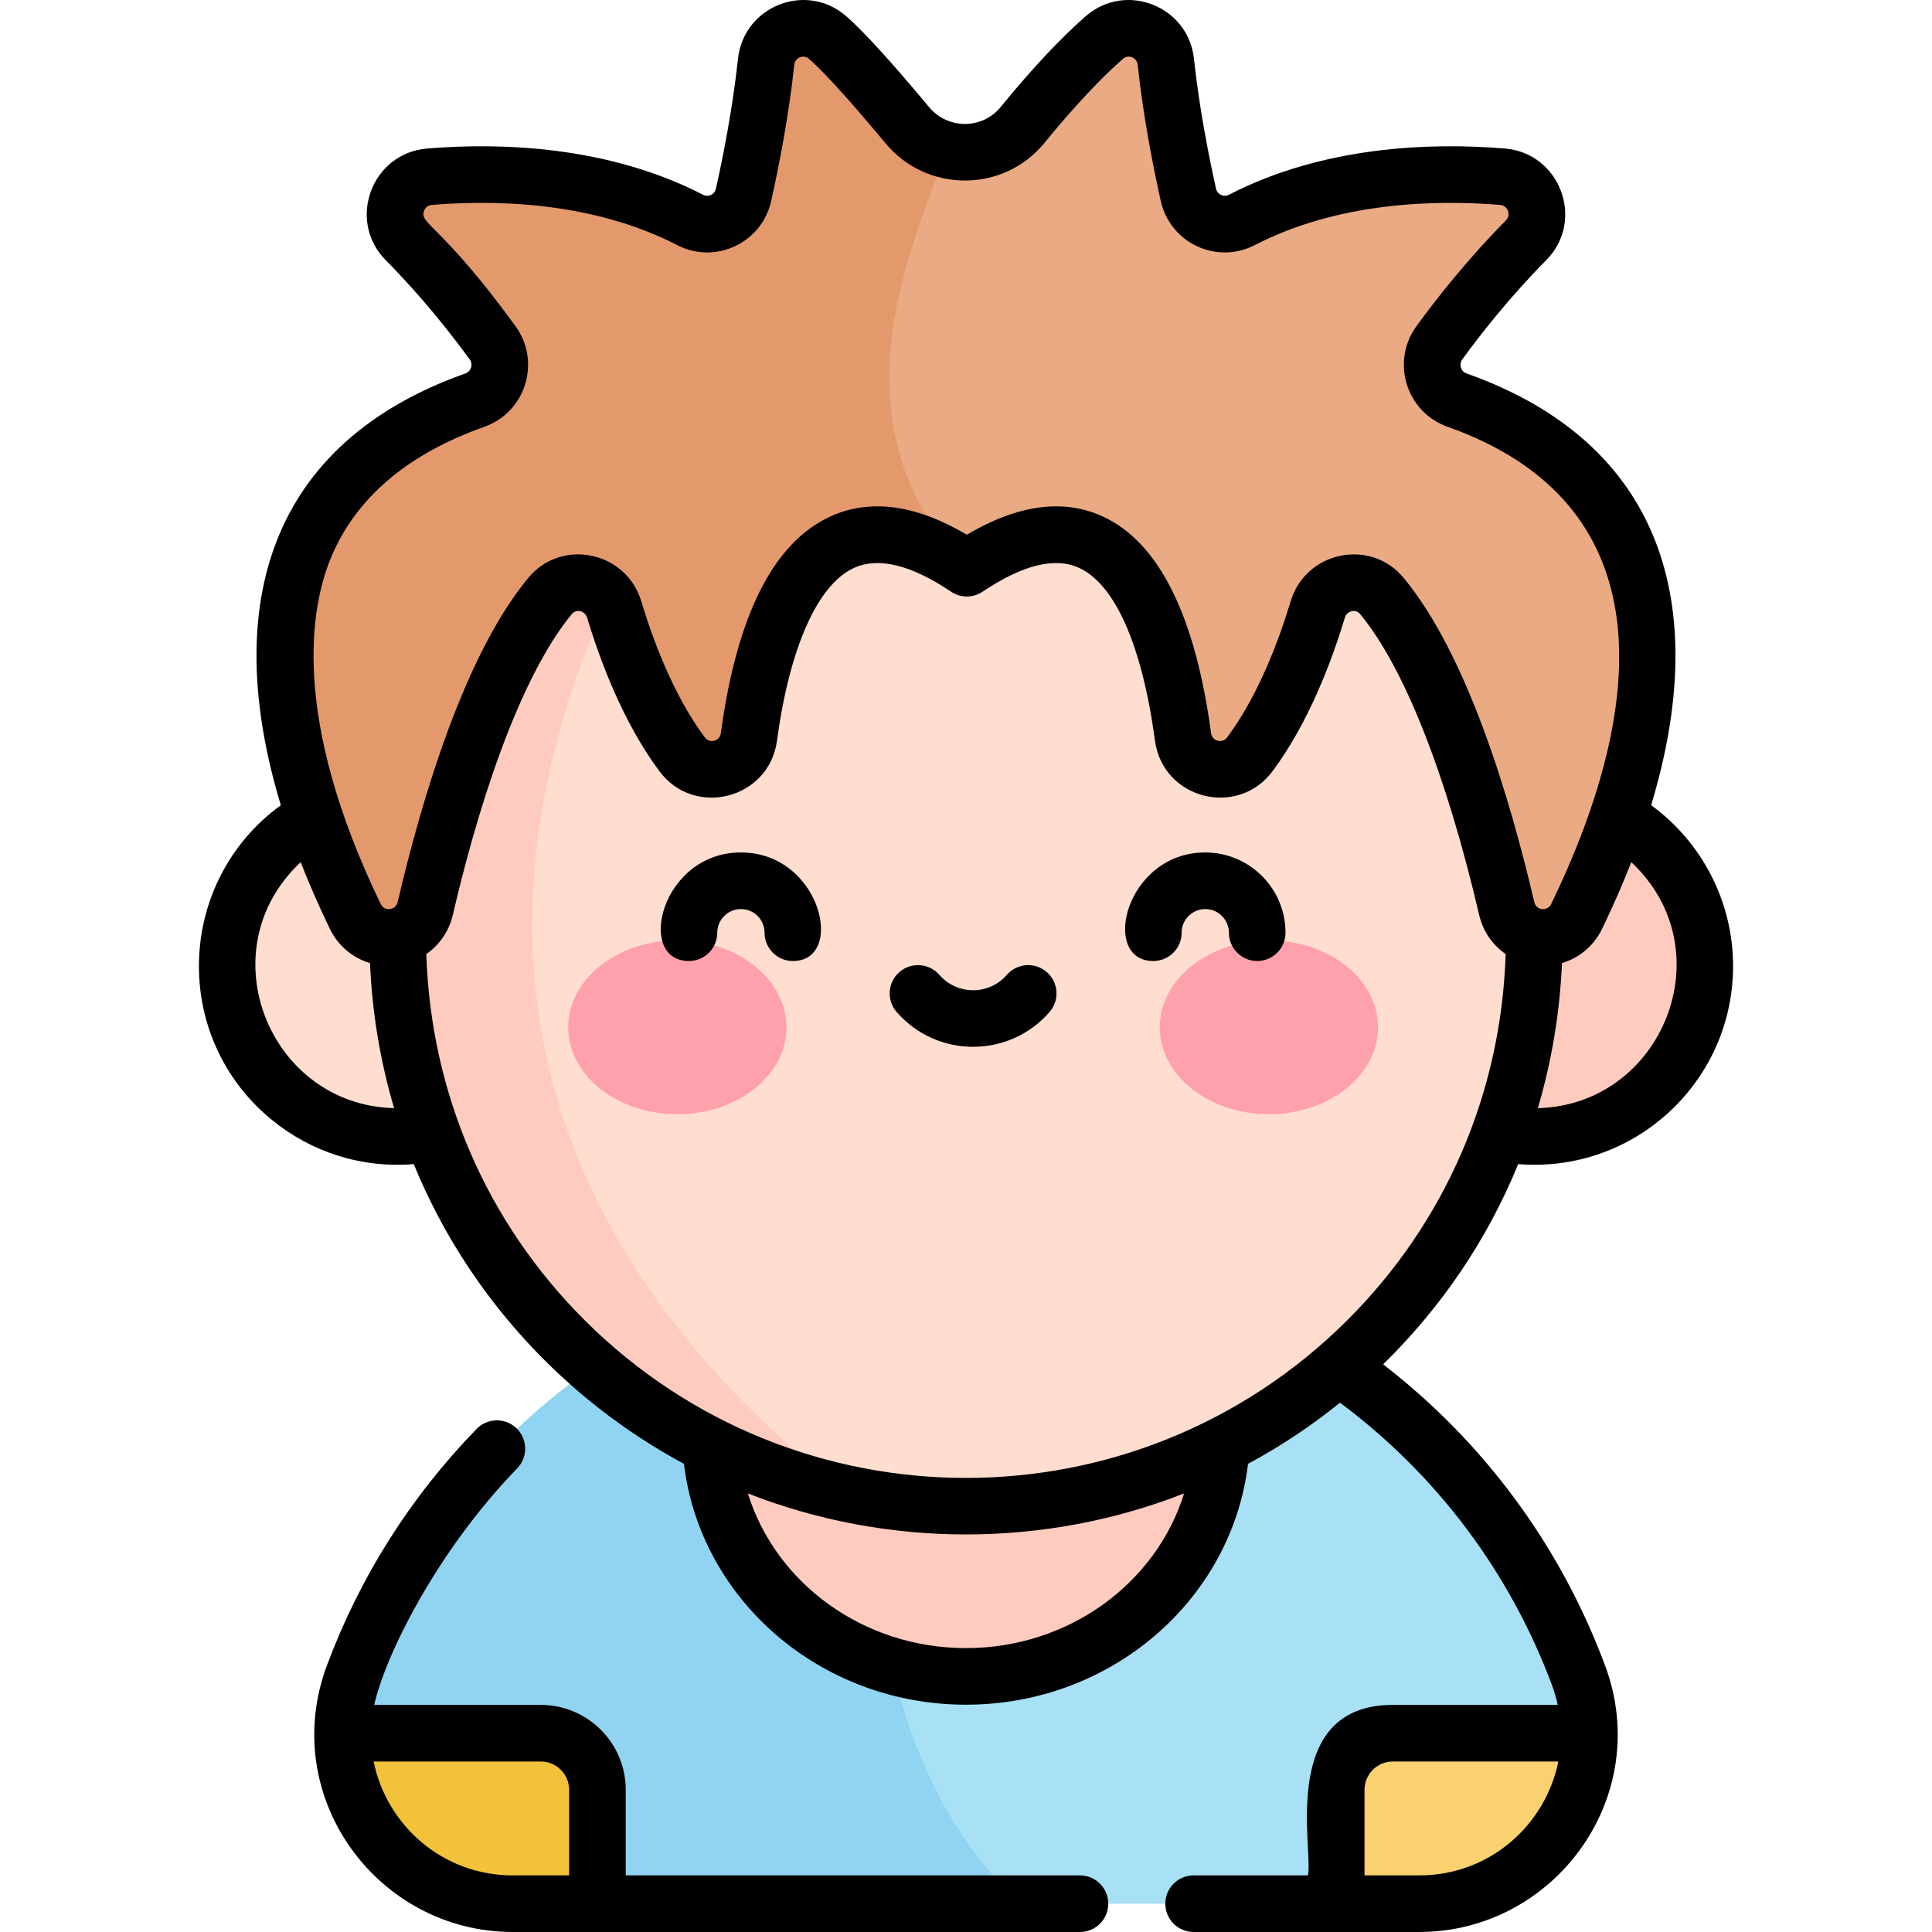 <svg id="Capa_1" enable-background="new 0 0 511.945 511.945" height="512" viewBox="0 0 511.945 511.945" width="512" xmlns="http://www.w3.org/2000/svg"><g><circle cx="406.561" cy="255.974" fill="#ffcbbe" r="45.176"/><circle cx="105.384" cy="255.974" fill="#ffddcf" r="45.176"/><path d="m421.139 459.264-67.06 45.18h-83.87s-154.78-50.89-29.83-172.48c5.13-.47 10.33-.7 15.59-.7 74.37 0 137.8 46.88 162.33 112.71 1.9 5.1 2.8 10.26 2.84 15.29z" fill="#a8e1f6"/><path d="m270.209 504.444h-111.89l-67.51-45.18c.04-5.03.94-10.19 2.84-15.29 22.8-61.18 79.18-105.99 146.73-112.01-7.52 30.83-23.7 121.38 29.83 172.48z" fill="#91d4f2"/><ellipse cx="255.972" cy="379.494" fill="#ffcbbe" rx="67.765" ry="64.715"/><path d="m406.559 248.504c0 20.25-4 39.56-11.25 57.2-22.51 54.8-76.41 93.39-139.34 93.39-10.84 0-21.41-1.15-31.6-3.33 0 0-.01 0-.02-.01-2.23-.88-202.65-80.76-38.92-280.32 21.04-11.19 45.05-17.52 70.54-17.52 83.17-.001 150.59 67.42 150.59 150.59z" fill="#ffddcf"/><path d="m224.369 395.764c-48.96-10.45-89.1-44.7-107.74-90.06-7.24-17.64-11.24-36.95-11.24-57.2 0-57.68 32.42-107.78 80.04-133.07-37.16 54.9-93.75 176.459 38.94 280.33z" fill="#ffcbbe"/><ellipse cx="179.48" cy="272.211" fill="#ffa1ac" rx="28.919" ry="23.03"/><ellipse cx="336.234" cy="272.211" fill="#ffa1ac" rx="28.919" ry="23.03"/><path d="m417.789 242.834c-4.05 8.39-16.41 6.97-18.53-2.11-5.96-25.52-16.97-63.38-33.1-82.83-5.01-6.03-14.72-3.91-16.98 3.61-3.32 11.05-9.08 26.4-17.97 38.35-5.29 7.12-16.53 4.23-17.72-4.56-4.05-30.08-16.54-71.67-56.68-45.13-.18.12-.36.23-.55.36 0 0-.01.01-.06.04-7.74-5.21-14.48-7.92-20.34-8.66-80.41-41.37 14.89-102.19 14.89-102.19 7.14 1.83 15.12-.36 20.21-6.6 7.56-9.26 15.21-17.54 21.68-23.18 6.03-5.24 15.43-1.52 16.29 6.45 1.41 13.18 3.93 26.08 5.99 35.26 1.41 6.32 8.39 9.6 14.13 6.64 23.72-12.23 50.78-12.95 69.06-11.46 8.36.68 12.2 10.86 6.29 16.84-9.81 9.91-17.67 19.86-22.99 27.17-3.89 5.36-1.54 12.98 4.68 15.18 73.45 26.03 50.09 98.78 31.7 136.82z" fill="#eaaa83"/><path d="m256.199 150.564c-40.62-27.36-53.67 14.5-57.74 44.73-1.19 8.79-12.43 11.68-17.72 4.56-8.89-11.95-14.65-27.3-17.98-38.35-2.26-7.52-11.96-9.64-16.97-3.61-16.14 19.45-27.14 57.31-33.1 82.83-2.12 9.08-14.48 10.5-18.54 2.11-18.39-38.04-41.74-110.79 31.71-136.82 6.22-2.2 8.56-9.82 4.67-15.18-5.32-7.31-13.18-17.26-22.98-27.17-5.92-5.98-2.08-16.16 6.29-16.84 18.28-1.49 45.33-.77 69.06 11.46 5.74 2.96 12.72-.32 14.13-6.64 2.05-9.18 4.57-22.08 5.99-35.26.85-7.97 10.26-11.69 16.28-6.45.08.07.15.13.24.21 4.86 4.29 12.57 13.09 19.67 21.57.41.49.81.98 1.22 1.47 2.8 3.36 6.44 5.54 10.32 6.53-7.67 23.23-32.48 71.429 5.45 110.85z" fill="#e4996d"/><path d="m421.139 459.264c.17 23.91-19.27 45.18-45.1 45.18h-21.96v-30.18c0-8.28 6.72-15 15-15z" fill="#f9d171"/><path d="m158.319 474.264v30.18h-22.41c-25.83 0-45.27-21.27-45.1-45.18h52.51c8.28 0 15 6.72 15 15z" fill="#f3c23b"/></g><g><path d="m437.519 213.363c16.079-53.092 2.937-96.033-48.932-114.415-1.49-.528-2.064-2.393-1.114-3.7 4.775-6.568 12.512-16.464 22.25-26.309 10.404-10.517 3.699-28.397-11.016-29.593-19.426-1.58-47.876-.732-73.105 12.277-1.38.71-3.035-.098-3.373-1.613-1.892-8.474-4.443-21.327-5.85-34.43-1.497-13.968-18.071-20.524-28.667-11.299-6.576 5.725-14.379 14.055-22.568 24.091-4.869 5.967-14.008 5.949-18.955.01-9.993-12.002-17.384-20.111-21.967-24.101-10.59-9.22-27.168-2.678-28.667 11.298-1.406 13.1-3.957 25.954-5.85 34.431-.341 1.529-2.005 2.317-3.373 1.612-25.23-13.008-53.682-13.857-73.104-12.277-14.745 1.198-21.398 19.097-11.016 29.593 9.738 9.844 17.475 19.74 22.25 26.309.947 1.302.381 3.17-1.114 3.7-51.871 18.383-65.011 61.327-48.93 114.421-27.866 20.278-29.167 61.509-2.356 83.401 10.293 8.405 23.548 12.842 37.58 11.701 14.1 34.499 40.019 62.444 71.589 79.419 4.349 36.126 36.321 63.824 74.733 63.824 38.419 0 70.395-27.698 74.743-63.825 8.555-4.6 16.71-10.016 24.371-16.202 25.641 19.132 45.012 44.915 56.188 74.905.637 1.708 1.128 3.438 1.509 5.176h-43.698c-30.449 0-20.995 38.44-22.5 45.176h-30.289c-4.142 0-7.5 3.358-7.5 7.5s3.358 7.5 7.5 7.5h59.747c35.965 0 62.215-35.892 49.288-70.589-11.831-31.749-32.076-59.174-58.819-79.833 15.574-15.237 27.657-33.161 35.789-53.053 30.708 2.486 56.942-21.746 56.942-52.496-.002-16.956-8.19-32.771-21.716-42.609zm-61.486 283.582h-14.458v-22.676c0-4.136 3.364-7.5 7.5-7.5h43.851c-3.328 16.574-17.934 30.176-36.893 30.176zm-288.383-349.037c6.51-15.84 20.206-27.556 40.707-34.821 10.936-3.875 15.093-17.228 8.237-26.659-19.567-26.915-25.533-27.048-24.243-30.53.205-.551.748-1.492 2.092-1.602 21.753-1.769 45.381.535 65.015 10.659 10.105 5.209 22.404-.555 24.886-11.677 1.977-8.854 4.644-22.303 6.124-36.098.208-1.936 2.436-2.862 3.904-1.585 2.737 2.383 8.479 8.2 20.289 22.385 11.006 13.217 31.293 13.123 42.104-.125 7.55-9.253 14.935-17.159 20.795-22.261 1.465-1.276 3.695-.352 3.903 1.586 1.481 13.8 4.148 27.247 6.124 36.098 2.48 11.107 14.766 16.892 24.887 11.676 22.078-11.383 47.54-12.078 65.015-10.659 2.031.165 3.013 2.633 1.567 4.094-10.399 10.512-18.638 21.049-23.718 28.037-6.85 9.423-2.71 22.78 8.236 26.659 56.925 20.173 53.419 72.793 27.458 126.481-.976 2.02-3.957 1.69-4.48-.547-6.55-28.047-17.875-65.719-34.633-85.914-8.803-10.608-25.941-7.016-29.927 6.242-3.093 10.284-8.52 24.884-16.812 36.034-1.295 1.74-3.976 1.047-4.265-1.094-4.242-31.464-13.979-50.824-28.94-57.542-10.356-4.65-22.377-2.983-35.784 4.945-13.446-7.949-25.529-9.605-35.971-4.916-15.151 6.803-24.977 26.153-29.206 57.513-.289 2.141-2.97 2.834-4.264 1.094-8.292-11.15-13.719-25.75-16.812-36.034-3.985-13.254-21.123-16.854-29.927-6.242-16.757 20.194-28.083 57.867-34.634 85.915-.523 2.238-3.504 2.566-4.48.547-23.946-49.526-18.578-78.686-13.247-91.659zm-7.978 80.557c2.202 5.623 4.754 11.492 7.724 17.633 2.199 4.548 6.073 7.758 10.649 9.099.571 13.194 2.731 26.082 6.39 38.446-33.097-.821-49.674-41.862-24.763-65.178zm176.291 208.25c-27.229 0-50.406-17.188-57.788-40.982 36.933 14.485 78.626 14.495 115.587-.001-7.383 23.794-30.565 40.983-57.799 40.983zm100.949-86.787c-55.835 55.562-145.952 55.616-201.854.041-26.091-25.939-40.928-60.288-42.092-97.162 3.464-2.388 6-6.009 7.019-10.374 8.741-37.425 19.953-65.747 31.57-79.747 1.188-1.432 3.48-.813 4.02.982 3.438 11.434 9.55 27.771 19.14 40.666 9.287 12.492 29.084 7.398 31.166-8.041 3.342-24.783 10.808-41.489 20.485-45.834 6.468-2.904 15.093-.775 25.637 6.325 2.533 1.705 5.846 1.705 8.379 0 10.512-7.079 19.075-9.216 25.45-6.354 9.634 4.327 16.815 20.614 20.219 45.863 2.079 15.424 21.868 20.542 31.166 8.041 9.59-12.895 15.702-29.231 19.14-40.666.538-1.789 2.827-2.419 4.02-.982 11.618 14.001 22.83 42.322 31.57 79.747 1.02 4.366 3.557 7.988 7.022 10.376-1.165 36.844-15.989 71.178-42.057 97.119zm50.588-56.288c3.66-12.365 5.821-25.255 6.392-38.448 4.574-1.342 8.448-4.548 10.646-9.094 2.971-6.144 5.524-12.015 7.727-17.64 24.931 23.33 8.294 64.359-24.765 65.182z"/><path d="m286.169 496.945h-120.358v-22.676c0-12.407-10.093-22.5-22.5-22.5h-44.148c2.794-12.766 16.445-40.583 37.883-62.677 2.884-2.973 2.812-7.721-.16-10.605s-7.721-2.813-10.605.16c-17.561 18.099-30.906 39.197-39.665 62.71-12.915 34.667 13.291 70.588 49.288 70.588h150.266c4.142 0 7.5-3.358 7.5-7.5-.001-4.142-3.359-7.5-7.501-7.5zm-187.159-30.176h44.3c4.136 0 7.5 3.364 7.5 7.5v22.676h-14.908c-18.906 0-33.559-13.583-36.892-30.176z"/><path d="m196.328 225.886c-21.227 0-27.931 28.765-13.765 28.765 4.142 0 7.5-3.358 7.5-7.5 0-3.455 2.811-6.265 6.265-6.265s6.265 2.811 6.265 6.265c0 4.142 3.358 7.5 7.5 7.5 14.1 0 7.483-28.765-13.765-28.765z"/><path d="m319.373 225.886c-21.227 0-27.931 28.765-13.765 28.765 4.142 0 7.5-3.358 7.5-7.5 0-3.455 2.811-6.265 6.265-6.265 3.455 0 6.265 2.811 6.265 6.265 0 4.142 3.358 7.5 7.5 7.5s7.5-3.358 7.5-7.5c0-11.725-9.539-21.265-21.265-21.265z"/><path d="m277.38 257.586c-3.123-2.722-7.861-2.396-10.581.726-4.795 5.501-13.196 5.391-17.895 0-2.722-3.123-7.459-3.448-10.581-.726-3.123 2.722-3.448 7.459-.726 10.582 10.718 12.298 29.801 12.287 40.51 0 2.721-3.123 2.396-7.86-.727-10.582z"/></g></svg>